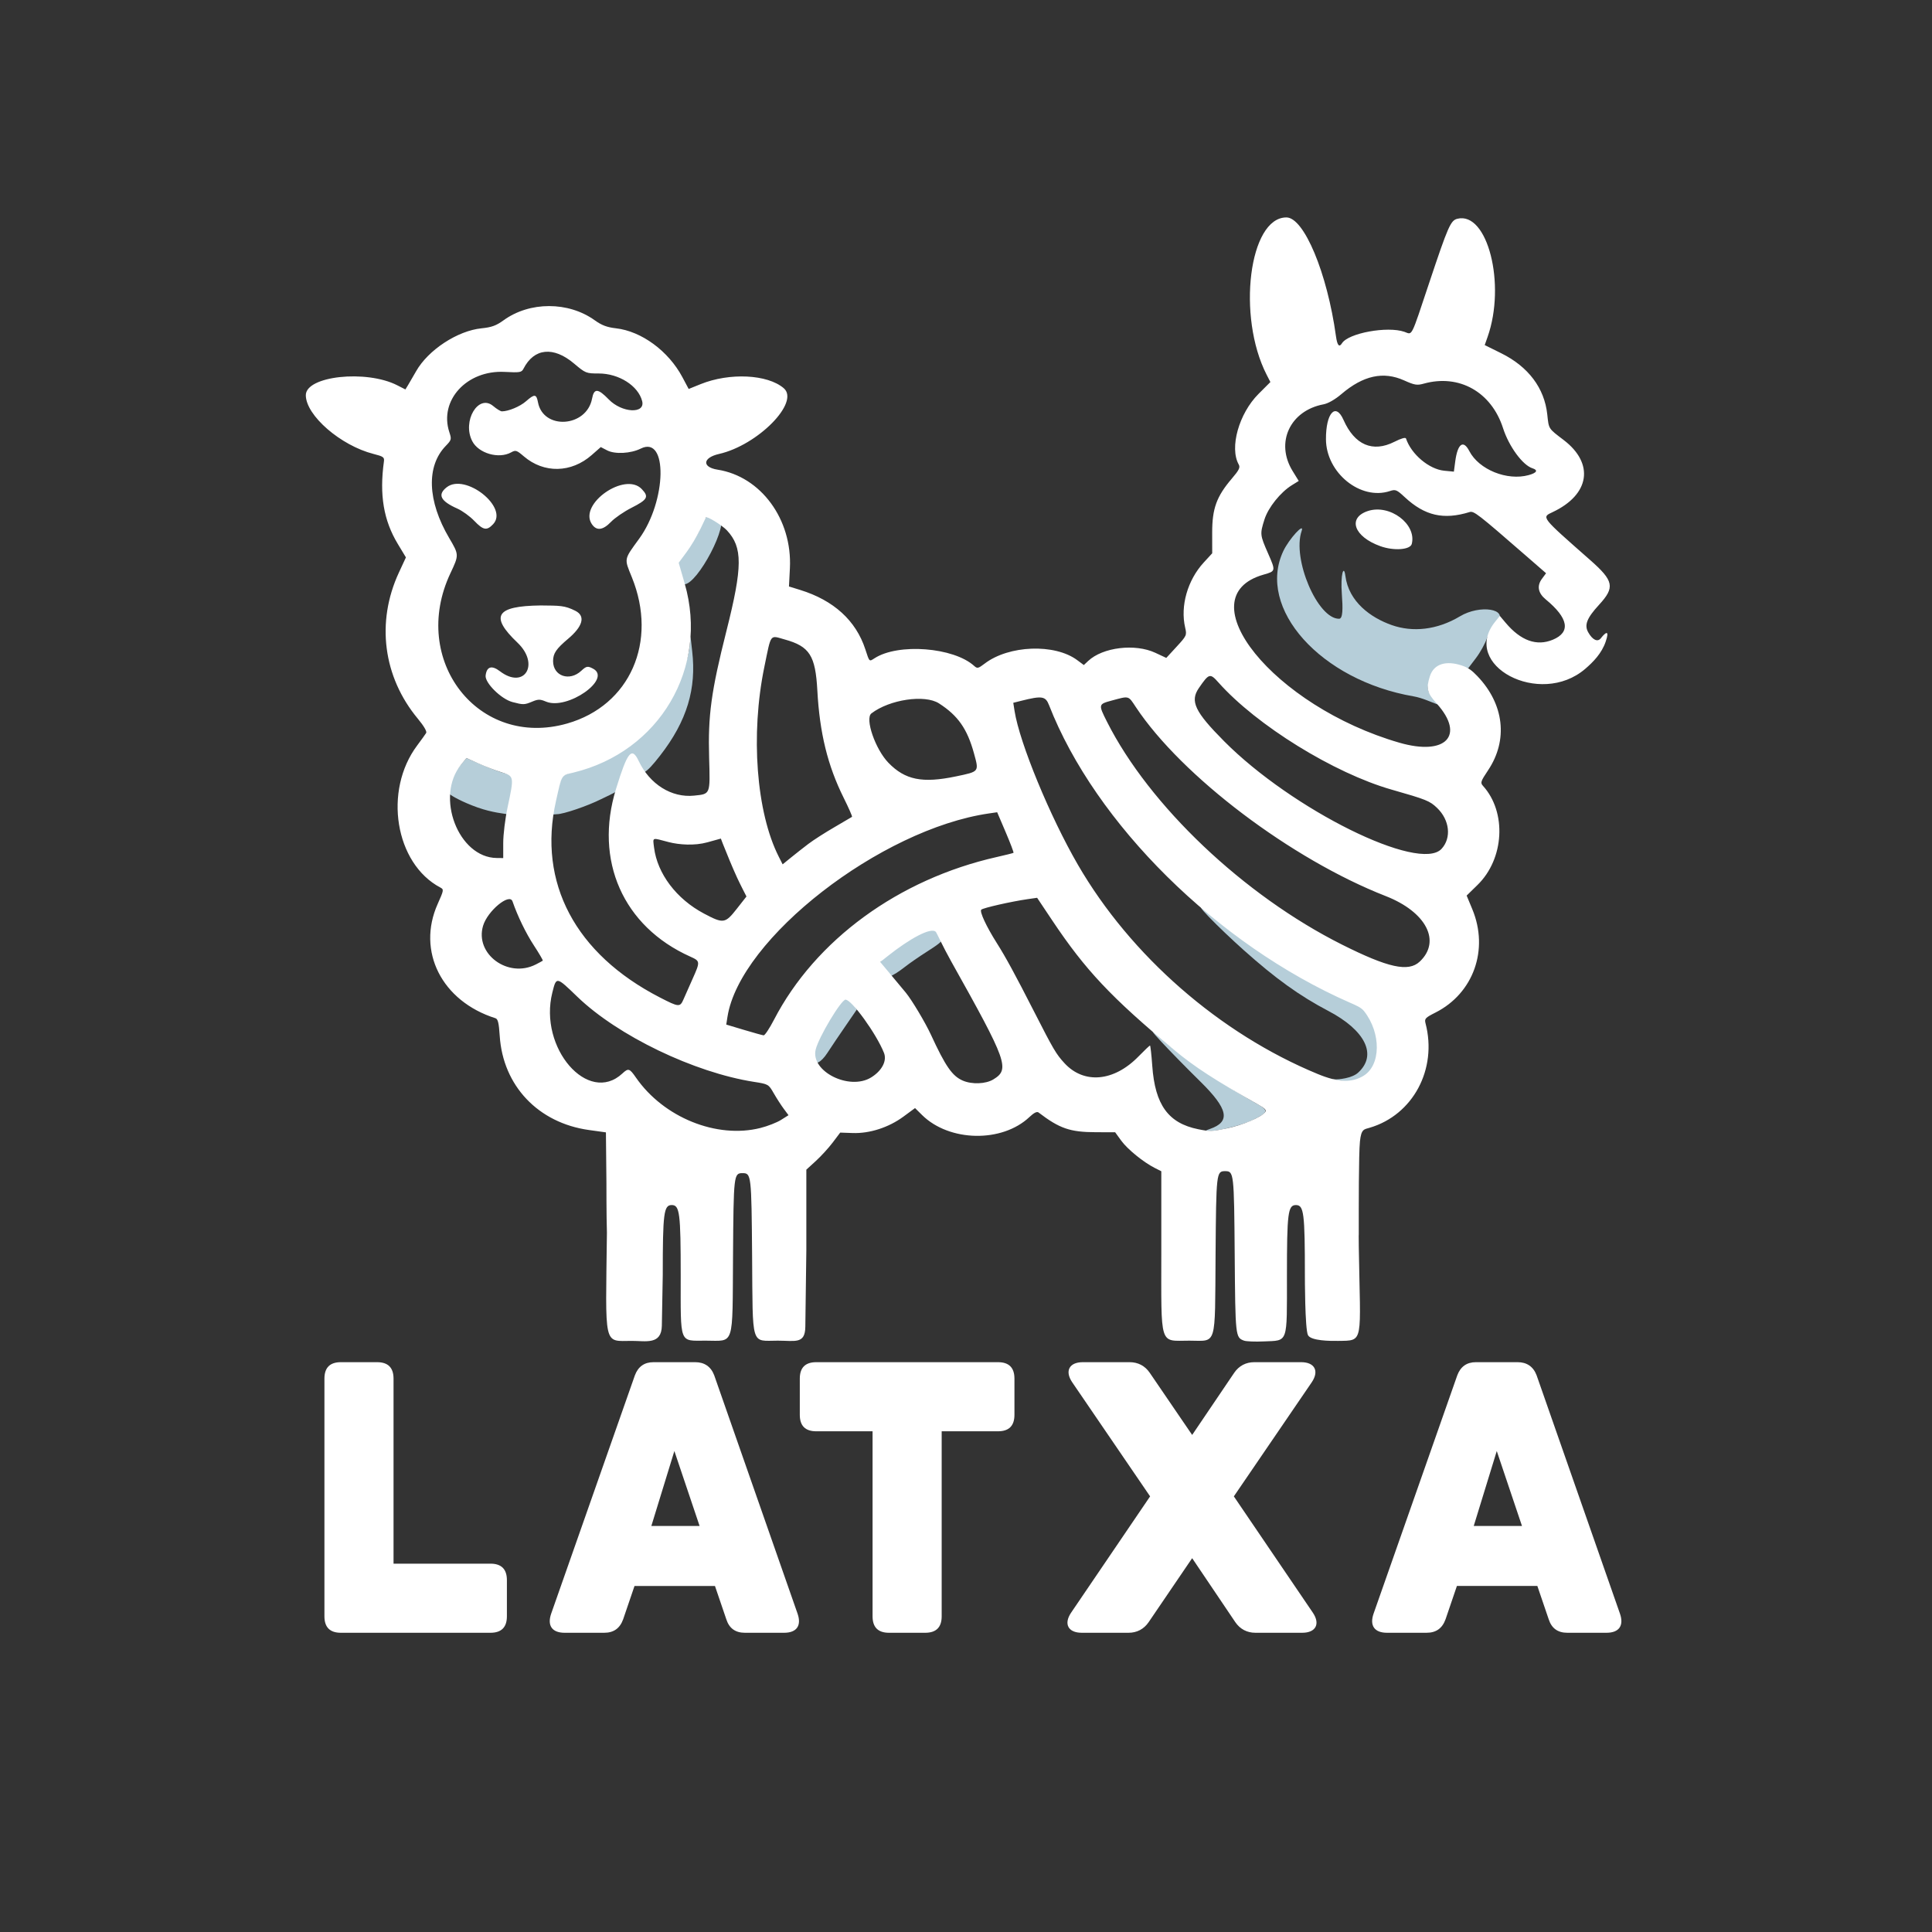 <?xml version="1.0" encoding="UTF-8" standalone="no"?>
<!-- Created with Inkscape (http://www.inkscape.org/) -->

<svg
   version="1.1"
   id="svg1"
   width="1510.055"
   height="1510.116"
   viewBox="0 0 1510.055 1510.116"
   sodipodi:docname="latxa-logo.svg"
   inkscape:version="1.4.2 (2aeb623e1d, 2025-05-12)"
   xml:space="preserve"
   xmlns:inkscape="http://www.inkscape.org/namespaces/inkscape"
   xmlns:sodipodi="http://sodipodi.sourceforge.net/DTD/sodipodi-0.dtd"
   xmlns="http://www.w3.org/2000/svg"
   xmlns:svg="http://www.w3.org/2000/svg"><rect x="0" y="0" width="1510.055" height="1510.116" fill="#333333" stroke="none"/><defs
     id="defs1"><inkscape:path-effect
       effect="simplify"
       id="path-effect3"
       is_visible="true"
       lpeversion="1.3"
       threshold="0.01"
       steps="1"
       smooth_angles="360"
       helper_size="10"
       simplify_individual_paths="false"
       simplify_just_coalesce="false" /><inkscape:path-effect
       effect="simplify"
       id="path-effect2"
       is_visible="false"
       lpeversion="1.3"
       threshold="1"
       steps="1"
       smooth_angles="0"
       helper_size="5"
       simplify_individual_paths="false"
       simplify_just_coalesce="false" /><inkscape:path-effect
       effect="simplify"
       id="path-effect1"
       is_visible="false"
       lpeversion="1.3"
       threshold="5"
       steps="1"
       smooth_angles="360"
       helper_size="10"
       simplify_individual_paths="false"
       simplify_just_coalesce="false" /></defs><sodipodi:namedview
     id="namedview1"
     pagecolor="#ffffff"
     bordercolor="#000000"
     borderopacity="0.25"
     inkscape:showpageshadow="2"
     inkscape:pageopacity="0.0"
     inkscape:pagecheckerboard="0"
     inkscape:deskcolor="#d1d1d1"
     inkscape:zoom="0.35355339"
     inkscape:cx="46.669048"
     inkscape:cy="220.61732"
     inkscape:window-width="2560"
     inkscape:window-height="1378"
     inkscape:window-x="0"
     inkscape:window-y="0"
     inkscape:window-maximized="1"
     inkscape:current-layer="g1"
     showgrid="true"
     showguides="true"><inkscape:grid
       id="grid1"
       units="px"
       originx="-1414.944"
       originy="-1464"
       spacingx="1"
       spacingy="1"
       empcolor="#0099e5"
       empopacity="0.302"
       color="#0099e5"
       opacity="0.149"
       empspacing="5"
       enabled="true"
       visible="true" /></sodipodi:namedview><g
     inkscape:groupmode="layer"
     inkscape:label="latxa-logo"
     id="g1"
     style="display:inline"
     transform="translate(-1421.547,-1524.367)"><g
       id="g15"
       style="display:inline"
       transform="matrix(1.169,0,0,1.169,1570.159,1499.868)"
       inkscape:label="latxa"><path
         style="fill:#b6ced9"
         d="m 682,775.721 c 13.828,-4.847 12.046,-13.321 -6.668,-31.721 -19.263,-18.939 -41.382,-42.344 -27.098,-29.503 11.552,10.385 35.787,28.003 65.511,44.759 7.535,4.248 7.119,5.5 -3.55,10.682 -6.786,3.296 -23.647,7.493 -29.283,7.29 -2.393,-0.086 -2.198,-0.356 1.087,-1.507 z m 98.901,-37.563 c 13.074,-11.887 4.734,-28.337 -19.802,-41.224 -19.373,-10.175 -35.365,-21.676 -56.859,-40.889 -15.546,-13.897 -37.814,-35.987 -24.245,-26.126 18.211,13.234 78.468,51.39 101.452,61.484 22.427,9.849 21.949,54.488 -9.457,52.576 -0.798,0.002 -12.119,-1.824 -7.071,-1.381 2.729,0.24 11.839,-0.671 15.983,-4.439 z M 415.788,729.938 c -2.283,-4.267 4.353,-16.909 14.834,-32.775 6.16,-9.324 9.423,-10.582 12.761,-5.098 l 2.36,3.877 -5.655,8.24 c -7.718,11.246 -9.74,14.24 -14.062,20.818 -4.144,6.307 -8.287,8.586 -10.239,4.938 z m 46.199,-58.9 -0.827,-6.677 4.989,-5.537 c 13.441,-14.919 31.042,-21.256 32.354,-16.694 0.369,1.283 3.872,5.235 4.358,6.409 0.661,1.596 -3.679,4.519 -10.462,8.848 -4.986,3.183 -11.466,7.665 -14.399,9.961 -7.958,6.228 -15.196,10.29 -16.013,3.69 z m -227.049,-107.714 c 0.476,-2.383 9.663,-10.507 11.085,-15.104 l 2.644,-8.543 10.849,-4.14 c 37.975,-14.492 73.806,-53.997 74.846,-87.393 0.118,-3.78 0.497,1.174 1.327,8.378 2.83,24.547 -3.193,46.272 -21.672,69.889 -8.898,11.372 -13.655,15.786 -17.764,7.14 -1.814,-3.816 0.075,-7.964 -0.719,-7.426 -1.533,1.038 -2.708,9.282 -4.143,14.427 -2.615,9.372 -7.801,10.288 -16.587,14.71 -9.117,4.588 -25.221,10.072 -29.578,10.072 -2.101,0 -11.019,1.644 -10.289,-2.009 z m -21.921,2.149 c -2.556,-0.459 -10.993,-1.152 -20.825,-4.631 -10.571,-3.741 -17.494,-7.843 -18.791,-9.022 -5.733,-5.215 -7.219,-1.968 1.668,-12.516 l 9.689,-11.499 10.621,4.625 c 5.842,2.544 12.612,5.044 15.044,5.557 5.876,1.238 11.538,6.233 8.564,18.016 -2.442,9.676 6.804,11.765 -5.971,9.471 z m 604.984,-78.927 c -62.066,-10.631 -105.241,-58.837 -87.068,-97.213 3.821,-8.068 14.389,-19.598 12.222,-13.333 -6.447,18.632 10.686,58.879 25.104,58.667 2.49,-0.037 2.496,-7.008 1.788,-16.333 -1.03,-13.578 1.34,-20.221 2.356,-12.333 2.243,17.421 17.098,28.001 31.015,32.898 13.917,4.896 30.262,3.333 45.587,-5.862 6.745,-4.047 14.905,-5.271 20.392,-4.389 5.486,0.882 8.299,3.869 4.813,8.44 -1.783,2.337 -5.885,6.813 -7.073,10.397 -1.189,3.584 -4.518,9.62 -7.398,13.414 l -5.237,6.897 -2.624,-0.535 c -6.992,-1.425 -13.336,-1.298 -17.855,2.398 -4.519,3.696 -9.218,11.214 -4.458,15.851 13.073,12.733 -0.172,2.989 -11.564,1.038 z m -489.832,-82.5 -1.939,-6.867 5.818,-8.352 c 3.184,-4.571 8.163,-11.264 9.188,-15.461 2.068,-8.469 9.128,-10.209 12.75,-7.56 6.877,5.029 -14.746,45.828 -23.616,45.828 -0.618,0 -1.165,-3.917 -2.201,-7.587 z"
         id="path17"
         sodipodi:nodetypes="sssssssssssscssssscsssscsssssssscsssssssssssssscsssssssssssssssscssssscsssss"
         inkscape:label="shadows" /><path
         style="display:inline;fill:#ffffff;fill-opacity:1"
         d="m 704.62,917.309 c -5.737,-2.137 -5.791,-2.633 -6.214,-57.133 -0.428,-55.141 -0.546,-56.176 -6.407,-56.176 -5.862,0 -5.979,1.032 -6.393,56.186 -0.468,62.381 1.142,57.148 -17.581,57.148 -20.248,0 -18.692,4.971 -18.692,-59.718 v -53.547 l -4.333,-2.189 c -7.647,-3.864 -18.317,-12.546 -22.482,-18.294 l -4.047,-5.585 -12.902,-0.035 c -17.262,-0.047 -24.276,-2.462 -38.306,-13.187 -1.077,-0.823 -3.068,0.166 -6.098,3.03 -18.339,17.333 -53.606,16.66 -71.828,-1.371 l -4.662,-4.613 -7.798,5.741 c -9.829,7.236 -22.556,11.348 -33.891,10.95 l -8.347,-0.293 -4.987,6.606 c -2.743,3.633 -7.837,9.21 -11.32,12.393 l -6.333,5.787 v 26.945 26.945 l -0.676,51.17 c -0.155,11.756 -6.874,9.266 -18.39,9.266 -18.245,0 -16.709,5.046 -17.193,-56.465 -0.429,-54.442 -0.555,-55.535 -6.407,-55.535 -5.858,0 -5.981,1.078 -6.358,55.558 -0.425,61.516 1.216,56.442 -18.25,56.442 -17.921,0 -16.726,3.113 -16.726,-43.573 0,-41.781 -0.677,-47.094 -6,-47.094 -2.658,0 -4.158,1.332 -4.994,7.843 -0.835,6.512 -1.006,18.204 -1.006,38.925 l -0.611,33.929 c -0.233,12.942 -10.777,10.106 -20.028,10.127 -19.351,0.044 -17.6,5.003 -16.695,-72.335 -0.361,-11.175 -0.333,-33.54 -0.333,-33.54 l -0.333,-33.54 -11.333,-1.576 c -33.952,-4.721 -57.528,-29.591 -59.675,-62.95 -0.554,-8.606 -1.198,-11.27 -2.854,-11.793 -35.895,-11.357 -52.779,-44.759 -38.627,-76.411 4.156,-9.295 4.217,-9.682 1.731,-11 -30.234,-16.031 -38.141,-64.65 -15.443,-94.956 2.769,-3.697 5.477,-7.463 6.016,-8.368 0.598,-1.002 -1.58,-4.723 -5.565,-9.512 -23.233,-27.918 -28.005,-64.641 -12.693,-97.687 l 4.716,-10.178 -5.417,-8.981 c -9.515,-15.775 -12.374,-32.749 -9.293,-55.155 0.387,-2.816 -0.362,-3.361 -6.899,-5.022 -22.015,-5.595 -45.272,-25.751 -45.321,-39.279 -0.046,-12.853 40.353,-17.237 61.137,-6.634 l 5.445,2.778 1.839,-3.009 c 1.011,-1.655 3.406,-5.779 5.322,-9.164 8.039,-14.208 27.695,-27.095 43.784,-28.706 6.688,-0.67 9.758,-1.788 14.652,-5.335 17.51,-12.694 43.371,-12.699 61.031,-0.011 4.64,3.333 8.156,4.661 14.144,5.342 17.078,1.94 35.103,15.184 44.397,32.621 l 4.231,7.938 7.968,-3.219 c 19.397,-7.835 44.773,-6.597 55.595,2.712 10.922,9.394 -17.298,38.062 -43.274,43.961 -10.975,2.493 -11.548,8.837 -0.949,10.508 28.955,4.567 49.99,33.241 48.336,65.888 l -0.619,12.211 7.474,2.311 c 22.432,6.935 37.302,20.478 43.575,39.684 2.807,8.594 2.541,8.337 6.191,5.98 15.806,-10.206 52.8,-7.349 66.604,5.144 2.064,1.868 2.705,1.724 7.039,-1.582 16.15,-12.318 46.829,-13.462 61.828,-2.305 l 4.43,3.295 2.92,-2.743 c 9.744,-9.154 31.339,-11.775 44.887,-5.449 l 7.333,3.424 6.914,-7.516 c 6.719,-7.304 6.88,-7.664 5.698,-12.758 -3.344,-14.417 1.587,-31.708 12.4,-43.486 l 5.688,-6.195 -0.017,-13.78 c -0.02,-16.127 2.92,-24.209 13.171,-36.208 4.819,-5.641 5.68,-7.402 4.58,-9.368 -6.293,-11.244 0.107,-34.08 13.228,-47.201 l 7.935,-7.935 -2.479,-4.832 c -20.04,-39.062 -11.755,-105.237 13.175,-105.237 11.796,0 27.306,37.136 33.134,79.333 0.859,6.22 2.172,7.804 4.008,4.834 4.215,-6.82 30.415,-11.637 41.767,-7.68 5.518,1.924 3.99,4.951 16.67,-33.027 12.563,-37.629 14.238,-41.436 18.722,-42.561 20.161,-5.06 32.653,43.775 20.216,79.026 l -1.913,5.421 11.099,5.5 c 18.075,8.957 28.838,23.266 30.721,40.843 1.065,9.945 0.618,9.247 10.989,17.149 20.634,15.722 17.462,36.484 -7.359,48.168 -7.574,3.565 -8.139,2.841 24.985,32.001 15.911,14.007 16.772,18.275 6.039,29.95 -8.218,8.94 -10.034,13.574 -7.244,18.485 2.908,5.118 6.266,6.659 8.415,3.912 3.472,-4.439 5.91,-5.569 3.227,2.296 -2.653,7.776 -8.269,13.545 -13.692,18.193 -30.344,26.006 -83.565,-2.531 -60.253,-31.468 l 3.189,-3.958 3.826,4.549 c 10.14,12.056 20.799,15.889 31.615,11.37 12.114,-5.062 10.452,-14.425 -4.787,-26.963 -5.108,-4.202 -6.006,-9.027 -2.55,-13.701 l 2.795,-3.781 -12.957,-11.276 C 860.821,364.403 858.299,362.447 855.435,363.329 c -17.402,5.354 -29.938,2.476 -43.308,-9.943 -5.417,-5.031 -6.195,-5.35 -10,-4.098 -19.597,6.445 -42.588,-12.194 -42.706,-34.623 -0.092,-17.558 6.468,-24.847 11.705,-13.006 7.44,16.823 19.539,22.034 34.078,14.678 4.571,-2.312 7.425,-3.117 7.737,-2.181 3.505,10.514 15.428,20.554 25.567,21.529 l 6.442,0.619 0.907,-6.834 c 1.579,-11.902 5.388,-14.71 9.408,-6.935 6.425,12.425 25.326,20.066 39.736,16.064 5.451,-1.514 6.427,-3.297 2.488,-4.547 -6.556,-2.081 -15.733,-14.591 -19.656,-26.794 -7.798,-24.257 -29.342,-36.374 -52.997,-29.806 -4.543,1.261 -6.128,1.002 -13.164,-2.156 -13.912,-6.244 -27.345,-3.3 -41.991,9.201 -4.171,3.56 -8.81,6.213 -11.869,6.787 -22.433,4.208 -32.375,25.592 -20.711,44.548 l 4.117,6.692 -4.551,2.813 c -7.665,4.737 -15.851,14.957 -18.362,22.923 -3.083,9.781 -3.023,10.346 2.423,22.733 5.165,11.747 5.146,11.839 -3.002,14.155 -52.344,14.878 6.806,88.104 90.779,112.381 31.017,8.967 44.141,-4.761 25.054,-26.077 -6.65,-7.426 -7.22,-10.013 -4.728,-18.139 2.72,-8.871 11.339,-10.735 21.301,-7.425 4.704,1.563 6.961,3.439 10.488,7.093 17.953,18.735 20.703,42.753 7.211,62.959 -5.006,7.497 -5.292,8.38 -3.392,10.48 15.935,17.608 14.213,48.749 -3.66,66.199 l -7.297,7.124 3.793,9.131 c 11.207,26.983 0.789,56.222 -24.613,69.074 -6.905,3.494 -7.479,4.121 -6.657,7.273 7.986,30.611 -8.401,61.221 -37.339,69.749 -3.835,1.13 -5.658,0.769 -6.525,9.224 -0.867,8.454 -0.783,44.079 -0.788,62.114 0,0 -0.117,-0.005 0.017,8.362 1.04,64.802 3.706,62.556 -13.806,62.816 -5.153,0.076 -18.187,0.029 -20.172,-3.85 -2.07,-4.044 -2.06,-39.463 -2.06,-39.463 0,-42.205 -0.669,-47.502 -6,-47.502 -5.328,0 -6,5.304 -6,47.326 0,45.971 1.016,43.088 -15.448,43.843 -5.803,0.266 -11.773,0.029 -13.265,-0.526 z M 381.248,775.139 c 4.814,-1.207 11.019,-3.625 13.789,-5.374 l 5.037,-3.179 -3.19,-4.293 c -1.755,-2.361 -4.765,-7.035 -6.689,-10.385 -3.461,-6.026 -3.603,-6.108 -13.18,-7.605 -40.108,-6.268 -91.069,-30.818 -118.137,-56.912 -14.157,-13.647 -13.994,-13.62 -16.716,-2.784 -9.287,36.974 23.977,75.382 46.839,54.082 3.977,-3.706 4.764,-3.466 9.082,2.764 18.474,26.658 53.924,41.017 83.165,33.686 z m 312.331,0.163 c 10.031,-2.089 22.288,-7.262 25.028,-10.564 1.255,-1.513 0.332,-2.554 -4.862,-5.482 -28.342,-15.977 -42.448,-25.145 -55.745,-36.232 -42.316,-35.282 -59.371,-53.402 -81.645,-86.745 l -10.057,-15.054 -6.149,0.883 c -11.072,1.59 -30.005,5.881 -31.194,7.07 -1.253,1.253 3.38,11.225 10.294,22.155 6.067,9.59 12.286,21.017 25.048,46.027 12.962,25.401 14.714,28.375 20.276,34.423 13.037,14.174 33.044,12.389 49.446,-4.411 3.959,-4.055 7.447,-7.373 7.751,-7.373 0.304,0 0.988,6.131 1.519,13.624 1.848,26.061 10.732,38.309 30.711,42.341 7.876,1.589 8.937,1.554 19.579,-0.663 z M 455.358,741.318 c 7.183,-4.44 10.656,-11.08 8.559,-16.369 -5.034,-12.701 -21.602,-35.644 -25.707,-35.598 -2.979,0.033 -17.998,25.133 -19.98,33.392 -3.493,14.556 22.55,27.586 37.128,18.576 z m 81.675,1.343 c 11.169,-6.81 9.384,-11.807 -28.17,-78.87 -5.608,-10.015 -9.677,-19.055 -10.197,-19.667 -3.144,-3.701 -18.052,4.828 -31.88,15.78 l -5.38,4.261 7.456,8.917 c 4.101,4.904 8.442,10.117 9.647,11.584 4.033,4.909 13.003,19.917 16.734,28 9.823,21.278 14.278,27.71 21.319,30.775 6.136,2.672 15.386,2.319 20.47,-0.781 z m 247.278,-2.28 c 11.918,-7 12.166,-28.642 0.584,-43.368 -1.966,-2.5 -5.374,-3.874 -9.699,-5.773 -88.434,-38.836 -170.009,-119.547 -200.916,-198.788 -2.373,-6.084 -4.664,-6.437 -18.769,-2.894 l -5.155,1.295 0.879,5.573 c 3.347,21.218 23.621,70.421 42.306,102.673 35.322,60.968 94.983,113.017 160.459,139.984 13.528,5.572 22.387,5.951 30.311,1.297 z m -393.983,-37.529 c 27.666,-53.399 83.329,-94.075 149.005,-108.886 5.867,-1.323 10.893,-2.583 11.17,-2.8 0.277,-0.217 -2.066,-6.41 -5.205,-13.763 l -5.708,-13.369 -5.461,0.791 c -72.48,10.503 -166.562,83.628 -174.844,135.897 l -0.836,5.277 11.776,3.53 c 6.477,1.942 12.428,3.592 13.225,3.667 0.797,0.075 3.892,-4.581 6.879,-10.345 z m -60.404,-13.852 c 1.035,-2.383 3.725,-8.451 5.978,-13.483 5.225,-11.666 5.195,-11.953 -1.558,-14.981 -44.855,-20.114 -64.372,-64.26 -49.585,-112.155 7.686,-24.896 10.508,-28.378 15.126,-18.663 7.424,15.62 22.014,24.756 37.056,23.203 11.014,-1.137 10.775,-0.535 10.061,-25.263 -0.82,-28.412 1.349,-44.307 11.585,-84.892 10.852,-43.028 10.907,-55.866 0.289,-67.221 -3.163,-3.383 -13.457,-9.723 -14.024,-8.638 -0.122,0.234 -1.882,3.926 -3.911,8.204 -2.028,4.278 -6.073,11.006 -8.988,14.951 l -5.299,7.174 4.006,13.864 c 16.261,56.277 -16.774,112.457 -74.323,126.394 -8.351,2.023 -7.674,0.919 -11.767,19.172 -12.22,54.49 12.989,102.107 69.449,131.179 12.834,6.608 13.516,6.658 15.905,1.155 z m -98.858,-23.17 c 2.347,-1.193 4.469,-2.345 4.716,-2.56 0.247,-0.215 -2.423,-4.789 -5.934,-10.164 -5.405,-8.276 -10.861,-19.517 -14.308,-29.48 -2.006,-5.798 -16.704,6.381 -19.678,16.305 -5.66,18.89 16.673,35.32 35.203,25.899 z m 591.039,-1.929 c 14.523,-13.644 4.351,-33.225 -22.772,-43.831 -63.003,-24.638 -136.302,-80.073 -166.99,-126.292 -5.231,-7.879 -4.282,-7.625 -16.344,-4.37 -8.752,2.361 -8.8,2.589 -2.987,14.117 28.309,56.143 91.529,116.101 157.097,148.993 30.961,15.531 44.44,18.482 51.995,11.384 z m -456.544,-35.389 6.405,-8.155 c 0,0 -4.286,-8.277 -6.228,-12.512 -3.458,-7.54 -6.565,-15.237 -9.647,-22.938 -0.433,-1.081 -1.242,-3.266 -1.242,-3.266 l -9.063,2.513 c -8.514,2.361 -18.836,1.643 -25.787,-0.154 -11.403,-2.948 -10.738,-3.637 -9.82,3.667 2.193,17.456 14.98,34.365 33.336,44.086 13.083,6.928 14.185,6.766 22.045,-3.241 z m 47.83,-43.341 c 3.332,-2.527 11.132,-7.531 17.333,-11.12 6.201,-3.589 11.52,-6.713 11.818,-6.942 0.298,-0.229 -2.222,-5.972 -5.6,-12.763 -10.694,-21.495 -16.042,-43.295 -17.583,-71.68 -1.272,-23.427 -5.166,-29.526 -21.807,-34.152 -10.144,-2.82 -8.921,-4.465 -13.625,18.321 -9.341,45.251 -5.388,97.313 9.639,126.929 l 2.587,5.098 5.59,-4.549 c 3.074,-2.502 8.316,-6.616 11.648,-9.143 z m -204.058,-0.628 c 0,-5.568 1.299,-16.218 2.886,-23.667 4.471,-20.983 4.481,-20.93 -4.219,-23.622 -4.033,-1.248 -10.909,-3.889 -15.28,-5.869 l -7.947,-3.599 -3.634,4.44 c -17.441,21.313 -1.824,62.152 23.861,62.399 l 4.333,0.042 z m 627.367,3.962 c 6.754,-7.288 5.435,-19.312 -3.005,-27.382 -4.91,-4.695 -7.128,-5.587 -30.362,-12.214 -38.533,-10.991 -90.315,-43.008 -115.695,-71.537 -5.749,-6.462 -6.379,-6.288 -13.207,3.637 -6.034,8.77 -2.684,15.824 16.852,35.493 45.553,45.862 130.611,87.978 145.417,72.002 z M 511.993,540.072 c 15.751,-3.297 15.501,-2.98 12.106,-15.357 -4.516,-16.461 -10.706,-25.305 -23.432,-33.479 -9.487,-6.094 -33.081,-2.586 -45.173,6.716 -4.463,3.433 2.629,23.986 11.389,33.007 11.152,11.484 22.667,13.81 45.11,9.112 z m -259.819,-35.396 c 41.912,-12.017 60.7,-54.643 43.129,-97.849 -5.163,-12.696 -5.395,-11.491 4.933,-25.691 18.434,-25.344 19.228,-69.313 1.088,-60.264 -6.697,3.341 -17.278,3.911 -22.496,1.213 l -4.275,-2.211 -6.017,5.297 c -13.708,12.066 -31.962,12.425 -45.433,0.894 -4.805,-4.113 -5.462,-4.317 -8.489,-2.642 -8.252,4.569 -21.762,0.67 -25.987,-7.5 -6.915,-13.373 4.074,-31.846 13.984,-23.508 2.343,1.972 4.964,3.582 5.825,3.577 4.42,-0.021 12.142,-3.248 16.11,-6.732 5.74,-5.04 6.967,-4.943 8.014,0.638 3.518,18.754 32.564,16.792 36.172,-2.444 1.319,-7.028 3.933,-6.896 11.161,0.565 8.776,9.058 24.559,9.852 22.332,1.124 -2.616,-10.252 -15.541,-18.476 -29.038,-18.476 -8.422,0 -8.832,-0.165 -16.508,-6.655 -13.772,-11.645 -26.721,-10.333 -33.772,3.421 -1.304,2.543 -2.315,2.718 -12.618,2.177 -25.318,-1.329 -44.001,19.047 -36.978,40.329 1.564,4.74 1.451,5.169 -2.435,9.184 -13.113,13.549 -12.241,36.832 2.304,61.524 6.637,11.268 6.639,11.299 0.861,23.549 -27.44,58.179 18.702,117.52 78.132,100.48 z M 215.479,490.352 c -7.528,-1.991 -18.494,-12.85 -17.915,-17.738 0.714,-6.028 4.087,-7.038 9.56,-2.864 16.369,12.485 26.907,-4.671 11.736,-19.107 -18.675,-17.77 -14.477,-24.515 15.483,-24.874 12.885,0.14 15.966,-0.058 23.194,3.564 7.322,3.669 4.499,10.856 -4.762,18.667 -8.083,6.818 -10.109,9.821 -10.109,14.987 0,10.021 10.972,13.801 18.824,6.486 3.425,-3.191 4.328,-3.354 7.93,-1.426 12.837,6.87 -17.279,27.948 -31.464,22.021 -4.038,-1.687 -5.21,-1.687 -9.248,0 -5.218,2.18 -6,2.197 -13.231,0.284 z M 189.937,369.169 c -2.899,-3.024 -7.971,-6.698 -11.271,-8.164 -11.298,-5.022 -13.444,-9.293 -7.154,-14.241 12.394,-9.749 41.624,13.425 31.084,24.644 -4.247,4.521 -6.575,4.109 -12.66,-2.238 z m 78.567,2.104 c -8.784,-13.406 22.204,-35.059 33.419,-23.352 4.999,5.217 3.982,7.081 -6.864,12.577 -4.983,2.525 -11.128,6.746 -13.655,9.38 -5.472,5.703 -9.773,6.168 -12.901,1.395 z m 527.339,14.886 c -17.718,-6.332 -22.229,-18.965 -8.401,-23.528 14.627,-4.827 32.692,8.696 29.359,21.978 -0.996,3.968 -11.929,4.777 -20.957,1.55 z"
         id="path16"
         sodipodi:nodetypes="sssssscsscsssscsscsscccssssssssscsscccssssssssscssssscssssssscssssscsssssscsscssscsssscsssssssscssssssssssscsssscssssssssscsssssssssscsssssssssssscssssssssssssssssscssssssssssssscssssssssssssssssssscsssssssssscsssssssscsscssssssssssssssscssssssssssssssssssscaacssssssssssssscsssssscsscssssssssssssssssssscsssssssssssssssssssssssssssssssssssssssssssssss"
         inkscape:label="shape" /></g><path
       style="font-size:285.807px;font-family:'Katahdin Round';-inkscape-font-specification:'Katahdin Round';text-align:center;text-anchor:middle;fill:#ffffff;stroke-width:1.429"
       d="m 307.592,1222.161 h 75.739 c 8.574,0 12.861,4.287 12.861,12.861 v 28.295 c 0,8.574 -4.287,12.861 -12.861,12.861 H 266.436 c -8.574,0 -12.861,-4.287 -12.861,-12.861 v -185.775 c 0,-8.574 4.287,-12.861 12.861,-12.861 h 28.295 c 8.574,0 12.861,4.287 12.861,12.861 z m 235.79,-157.48 c 7.145,0 12.29,3.43 14.862,10.289 l 65.164,186.346 c 3.144,9.146 -0.572,14.862 -10.575,14.862 H 582.252 c -7.431,0 -12.29,-3.43 -14.576,-10.575 l -8.86,-26.009 h -62.878 l -8.86,26.009 c -2.572,7.145 -7.431,10.575 -14.862,10.575 h -30.867 c -10.003,0 -13.719,-5.716 -10.575,-14.862 l 65.45,-186.346 c 2.572,-6.859 7.431,-10.289 14.576,-10.289 z m 3.43,128.042 -19.721,-58.59 -18.006,58.59 z m 148.048,83.456 c -8.574,0 -12.861,-4.287 -12.861,-12.861 v -144.618 h -44.014 c -8.574,0 -12.861,-4.287 -12.861,-12.861 v -28.295 c 0,-8.574 4.287,-12.861 12.861,-12.861 h 142.046 c 8.574,0 12.861,4.287 12.861,12.861 v 28.295 c 0,8.574 -4.287,12.861 -12.861,12.861 h -44.014 v 144.618 c 0,8.574 -4.287,12.861 -12.861,12.861 z m 236.934,-154.622 32.868,-48.587 c 3.715,-5.43 9.146,-8.288 15.719,-8.288 h 36.583 c 10.575,0 14.29,6.859 8.288,15.719 l -60.877,89.172 61.734,90.887 c 6.002,8.86 2.286,15.719 -8.288,15.719 h -36.583 c -6.574,0 -12.004,-2.858 -15.719,-8.288 l -33.725,-50.016 -34.011,50.016 c -3.715,5.43 -9.146,8.288 -15.719,8.288 h -36.583 c -10.575,0 -14.29,-6.859 -8.288,-15.719 l 61.734,-90.887 -60.877,-89.172 c -6.002,-8.86 -2.286,-15.719 8.288,-15.719 h 36.583 c 6.574,0 12.004,2.858 15.719,8.288 z m 254.368,-56.876 c 7.145,0 12.29,3.43 14.862,10.289 l 65.164,186.346 c 3.144,9.146 -0.572,14.862 -10.575,14.862 h -30.581 c -7.431,0 -12.29,-3.43 -14.576,-10.575 l -8.86,-26.009 h -62.878 l -8.86,26.009 c -2.572,7.145 -7.431,10.575 -14.862,10.575 h -30.867 c -10.003,0 -13.719,-5.716 -10.575,-14.862 l 65.45,-186.346 c 2.572,-6.859 7.431,-10.289 14.576,-10.289 z m 3.43,128.042 -19.721,-58.59 -18.006,58.59 z"
       id="text1"
       transform="translate(1421.547,1524.367)"
       aria-label="LATXA"
       inkscape:label="text" /></g></svg>
